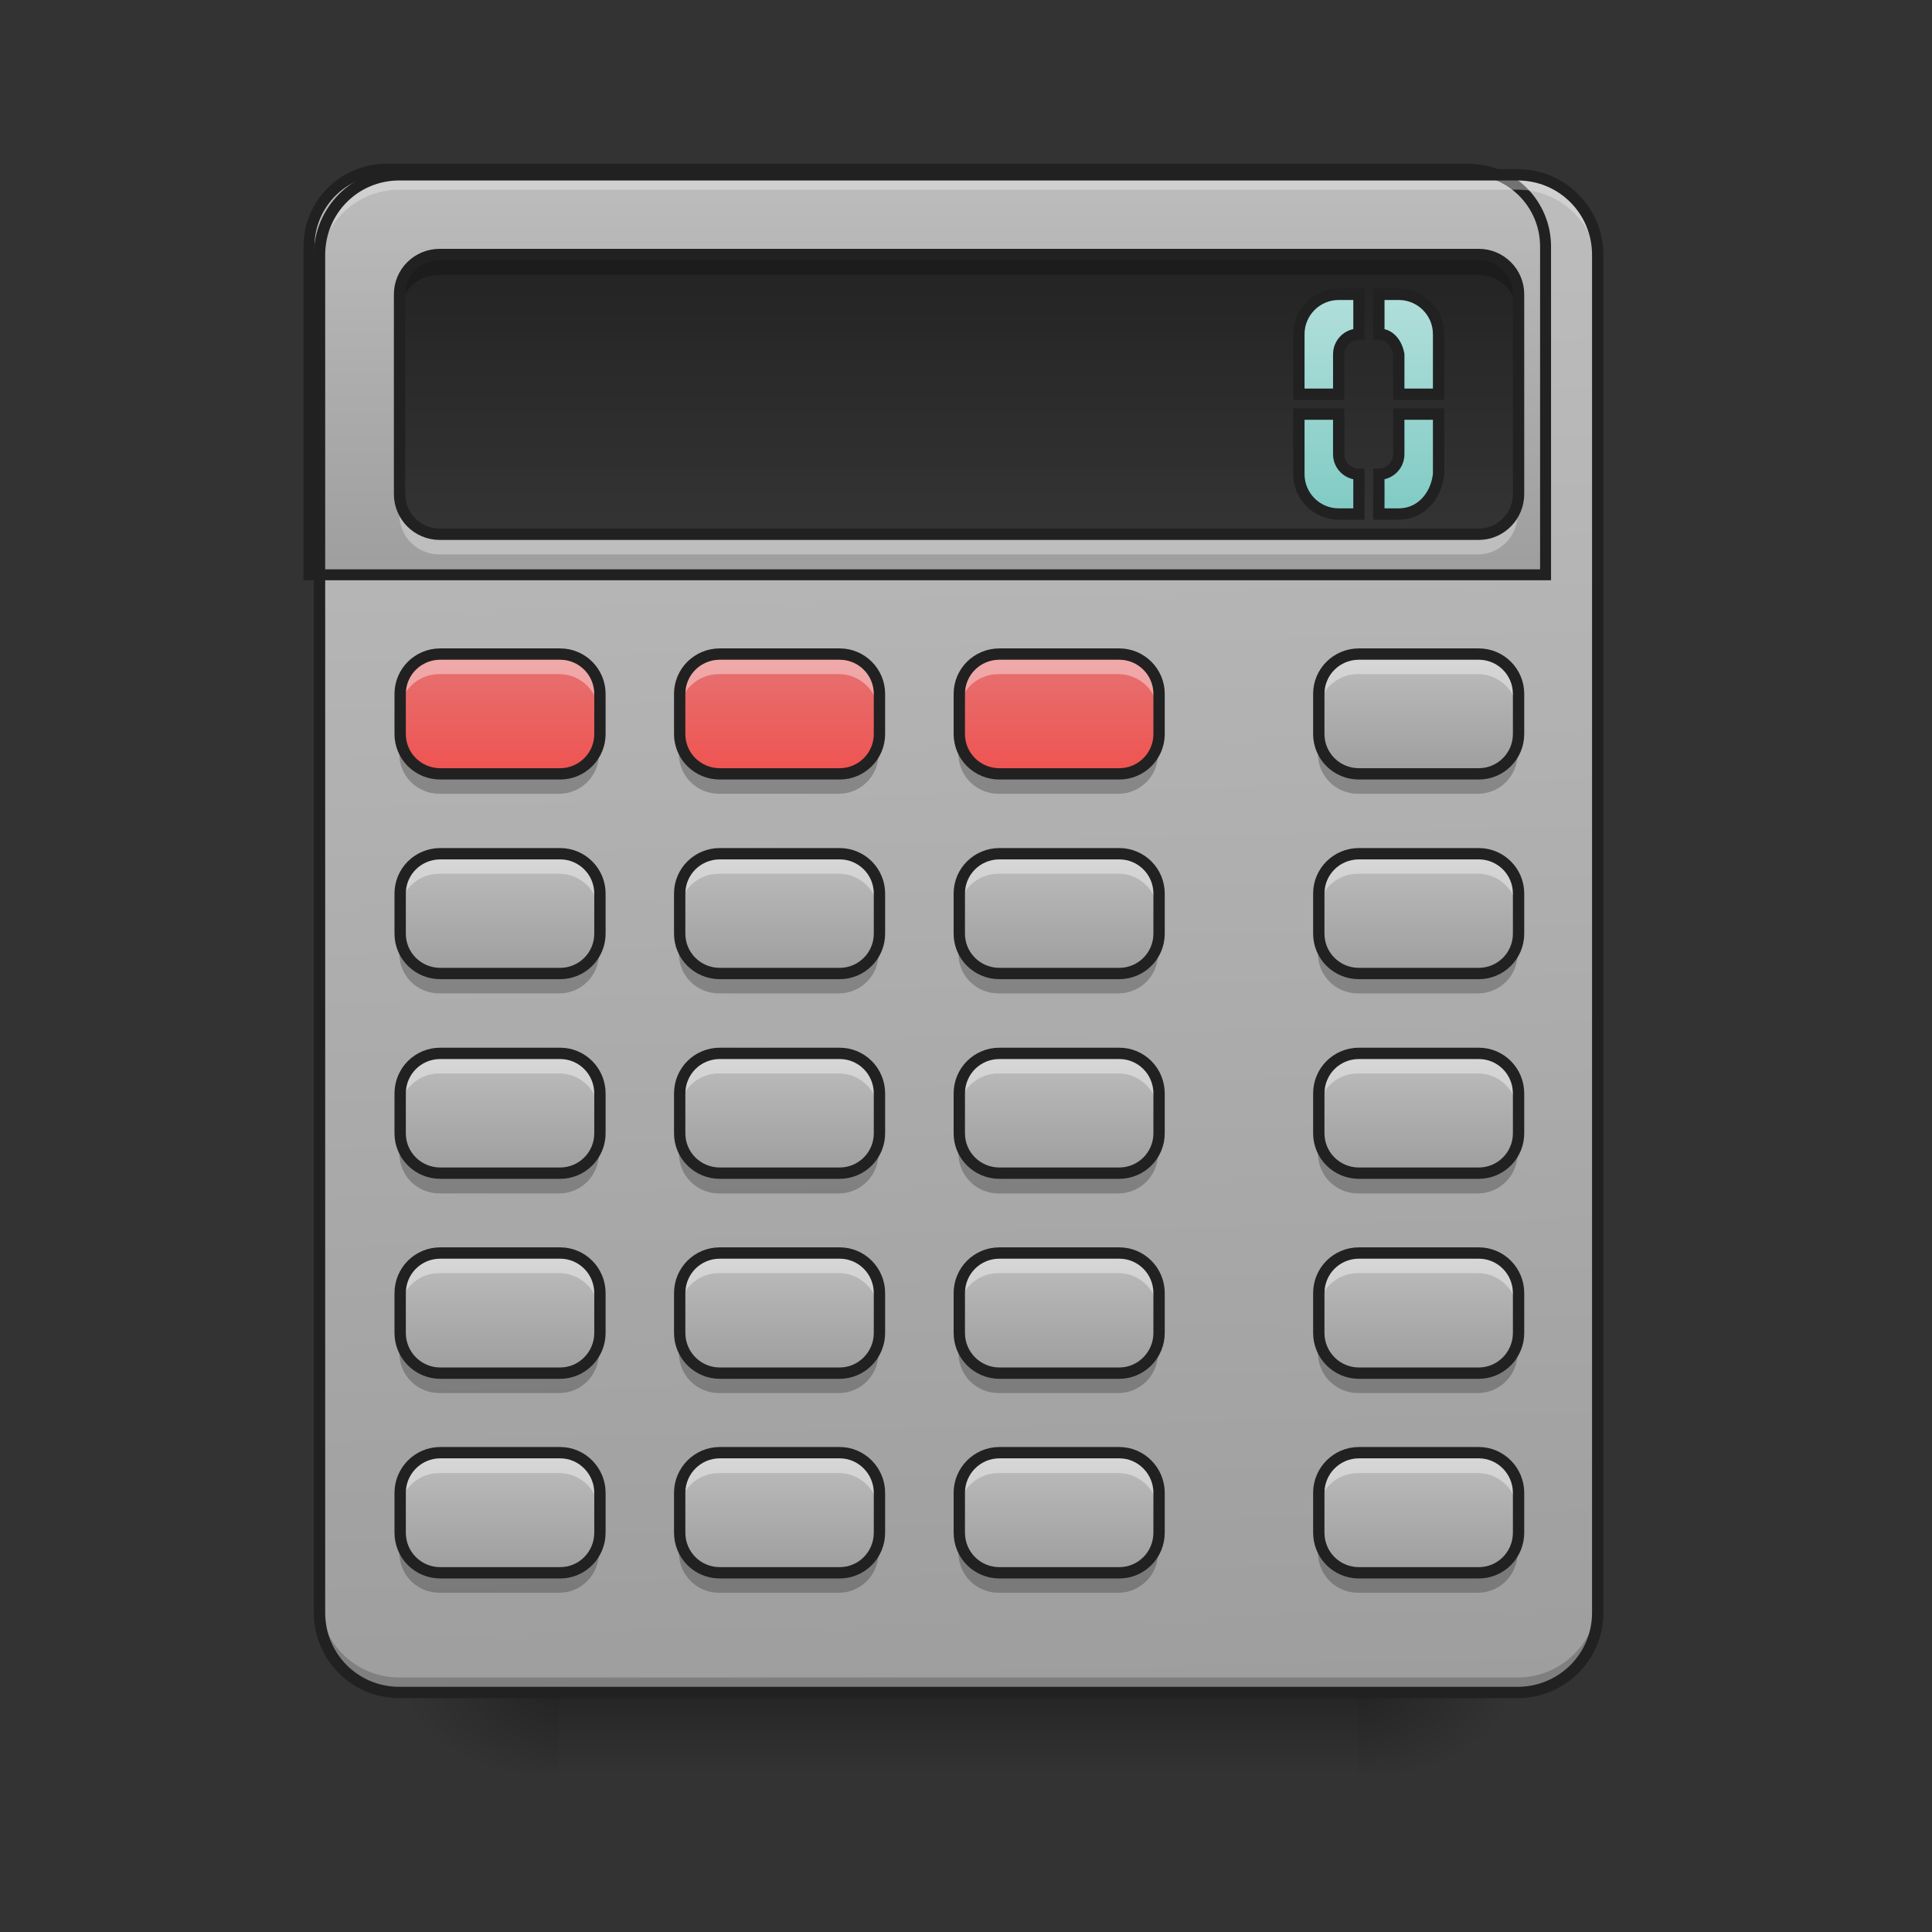 <svg height="22" viewBox="0 0 22 22" width="22" xmlns="http://www.w3.org/2000/svg" xmlns:xlink="http://www.w3.org/1999/xlink"><rect x="0" y="0" width="22" height="22" fill="#333333" stroke="none"/><linearGradient id="a" gradientUnits="userSpaceOnUse" x1="10.915" x2="10.915" y1="19.273" y2="20.183"><stop offset="0" stop-opacity=".275"/><stop offset="1" stop-opacity="0"/></linearGradient><linearGradient id="b"><stop offset="0" stop-opacity=".314"/><stop offset=".222" stop-opacity=".275"/><stop offset="1" stop-opacity="0"/></linearGradient><radialGradient id="c" cx="450.909" cy="189.579" gradientTransform="matrix(0 -.054 -.097 -0 33.566 43.722)" gradientUnits="userSpaceOnUse" r="21.167" xlink:href="#b"/><radialGradient id="d" cx="450.909" cy="189.579" gradientTransform="matrix(-0 .054 .097 0 -11.736 -5.175)" gradientUnits="userSpaceOnUse" r="21.167" xlink:href="#b"/><radialGradient id="e" cx="450.909" cy="189.579" gradientTransform="matrix(-0 -.054 .097 -0 -11.736 43.722)" gradientUnits="userSpaceOnUse" r="21.167" xlink:href="#b"/><radialGradient id="f" cx="450.909" cy="189.579" gradientTransform="matrix(0 .054 -.097 0 33.566 -5.175)" gradientUnits="userSpaceOnUse" r="21.167" xlink:href="#b"/><linearGradient id="g"><stop offset="0" stop-color="#9e9e9e"/><stop offset="1" stop-color="#bdbdbd"/></linearGradient><linearGradient id="h" gradientTransform="matrix(.052 0 0 .149 -4.025 23.128)" gradientUnits="userSpaceOnUse" x1="306.917" x2="305.955" xlink:href="#g" y1="-25.792" y2="-141.415"/><linearGradient id="i" gradientTransform="matrix(4.556 0 0 13.146 -353.973 2034.18)" gradientUnits="userSpaceOnUse" x1="305.955" x2="305.955" xlink:href="#g" y1="-109.466" y2="-141.415"/><linearGradient id="j" gradientUnits="userSpaceOnUse" x1="8.641" x2="8.641" y1="2.901" y2="6.084"><stop offset="0" stop-color="#424242"/><stop offset="1" stop-color="#616161"/></linearGradient><linearGradient id="k" gradientUnits="userSpaceOnUse" x1="365.125" x2="365.125" y1="-78.708" y2="-136.917"><stop offset="0" stop-color="#80cbc4"/><stop offset="1" stop-color="#b2dfdb"/></linearGradient><linearGradient id="l" gradientTransform="matrix(.043 0 0 -.043 10.46 7.022)" gradientUnits="userSpaceOnUse" x1="116.417" x2="116.417" xlink:href="#g" y1="-41.667" y2="-9.917"/><linearGradient id="m" gradientTransform="matrix(.043 0 0 -.043 10.46 9.296)" gradientUnits="userSpaceOnUse" x1="116.417" x2="116.417" xlink:href="#g" y1="-41.667" y2="-9.917"/><linearGradient id="n" gradientTransform="matrix(.043 0 0 -.043 10.46 11.57)" gradientUnits="userSpaceOnUse" x1="116.417" x2="116.417" xlink:href="#g" y1="-41.667" y2="-9.917"/><linearGradient id="o" gradientTransform="matrix(.043 0 0 -.043 10.46 13.844)" gradientUnits="userSpaceOnUse" x1="116.417" x2="116.417" xlink:href="#g" y1="-41.667" y2="-9.917"/><linearGradient id="p" gradientTransform="matrix(.043 0 0 -.043 10.46 16.118)" gradientUnits="userSpaceOnUse" x1="116.417" x2="116.417" xlink:href="#g" y1="-41.667" y2="-9.917"/><linearGradient id="q" gradientTransform="matrix(.043 0 0 -.043 6.367 9.296)" gradientUnits="userSpaceOnUse" x1="116.417" x2="116.417" xlink:href="#g" y1="-41.667" y2="-9.917"/><linearGradient id="r" gradientTransform="matrix(.043 0 0 -.043 6.367 11.57)" gradientUnits="userSpaceOnUse" x1="116.417" x2="116.417" xlink:href="#g" y1="-41.667" y2="-9.917"/><linearGradient id="s" gradientTransform="matrix(.043 0 0 -.043 6.367 13.844)" gradientUnits="userSpaceOnUse" x1="116.417" x2="116.417" xlink:href="#g" y1="-41.667" y2="-9.917"/><linearGradient id="t" gradientTransform="matrix(.043 0 0 -.043 6.367 16.118)" gradientUnits="userSpaceOnUse" x1="116.417" x2="116.417" xlink:href="#g" y1="-41.667" y2="-9.917"/><linearGradient id="u" gradientTransform="matrix(.043 0 0 -.043 3.184 9.296)" gradientUnits="userSpaceOnUse" x1="116.417" x2="116.417" xlink:href="#g" y1="-41.667" y2="-9.917"/><linearGradient id="v" gradientTransform="matrix(.043 0 0 -.043 3.184 11.57)" gradientUnits="userSpaceOnUse" x1="116.417" x2="116.417" xlink:href="#g" y1="-41.667" y2="-9.917"/><linearGradient id="w" gradientTransform="matrix(.043 0 0 -.043 3.184 13.844)" gradientUnits="userSpaceOnUse" x1="116.417" x2="116.417" xlink:href="#g" y1="-41.667" y2="-9.917"/><linearGradient id="x" gradientTransform="matrix(.043 0 0 -.043 3.184 16.118)" gradientUnits="userSpaceOnUse" x1="116.417" x2="116.417" xlink:href="#g" y1="-41.667" y2="-9.917"/><linearGradient id="y" gradientTransform="matrix(.043 0 0 -.043 0 9.296)" gradientUnits="userSpaceOnUse" x1="116.417" x2="116.417" xlink:href="#g" y1="-41.667" y2="-9.917"/><linearGradient id="z" gradientTransform="matrix(.043 0 0 -.043 0 11.57)" gradientUnits="userSpaceOnUse" x1="116.417" x2="116.417" xlink:href="#g" y1="-41.667" y2="-9.917"/><linearGradient id="A" gradientTransform="matrix(.043 0 0 -.043 0 13.844)" gradientUnits="userSpaceOnUse" x1="116.417" x2="116.417" xlink:href="#g" y1="-41.667" y2="-9.917"/><linearGradient id="B" gradientTransform="matrix(.043 0 0 -.043 0 16.118)" gradientUnits="userSpaceOnUse" x1="116.417" x2="116.417" xlink:href="#g" y1="-41.667" y2="-9.917"/><linearGradient id="C"><stop offset="0" stop-color="#ef5350"/><stop offset="1" stop-color="#e57373"/></linearGradient><linearGradient id="D" gradientTransform="matrix(.043 0 0 -.043 6.367 7.022)" gradientUnits="userSpaceOnUse" x1="116.417" x2="116.417" xlink:href="#C" y1="-41.667" y2="-9.917"/><linearGradient id="E" gradientTransform="matrix(.043 0 0 -.043 3.184 7.022)" gradientUnits="userSpaceOnUse" x1="116.417" x2="116.417" xlink:href="#C" y1="-41.667" y2="-9.917"/><linearGradient id="F" gradientTransform="matrix(.043 0 0 -.043 0 7.022)" gradientUnits="userSpaceOnUse" x1="116.417" x2="116.417" xlink:href="#C" y1="-41.667" y2="-9.917"/><path d="m6.367 19.273h9.098v.91h-9.098zm0 0" fill="url(#a)"/><path d="m15.465 19.273h1.816v-.91h-1.816zm0 0" fill="url(#c)"/><path d="m6.367 19.273h-1.82v.91h1.82zm0 0" fill="url(#d)"/><path d="m6.367 19.273h-1.82v-.91h1.82zm0 0" fill="url(#e)"/><path d="m15.465 19.273h1.816v.91h-1.816zm0 0" fill="url(#f)"/><path d="m4.547 1.992h12.734c.504 0 .91.406.91.91v15.461c0 .504-.406.91-.91.91h-12.734c-.5 0-.91-.406-.91-.91v-15.461c0-.504.41-.91.91-.91zm0 0" fill="url(#h)"/><path d="m4.547 19.215c-.504 0-.91-.406-.91-.91v-.113c0 .504.406.91.91.91h12.734c.504 0 .91-.406.91-.91v.113c0 .504-.406.91-.91.91zm0 0" fill-opacity=".196"/><path d="m399.905 175.216c-44.319 0-80.05 35.73-80.05 80.05v339.781h1280.107v-339.781c0-44.319-35.73-80.05-80.05-80.05zm0 0" fill="url(#i)" stroke="#212121" stroke-linecap="round" stroke-width="11.339" transform="scale(.011)"/><path d="m4.547 2.047c-.504 0-.91.406-.91.91v.113c0-.504.406-.91.91-.91h12.734c.504 0 .91.406.91.91v-.113c0-.504-.406-.91-.91-.91zm0 0" fill="#f0f0f0" fill-opacity=".392"/><path d="m5.004 2.902h11.824c.25 0 .453.203.453.453v2.273c0 .25-.203.457-.453.457h-11.824c-.254 0-.457-.207-.457-.457v-2.273c0-.25.203-.453.457-.453zm0 0" fill="url(#j)"/><path d="m5.004 2.902h11.824c.25 0 .453.203.453.453v2.273c0 .25-.203.457-.453.457h-11.824c-.254 0-.457-.207-.457-.457v-2.273c0-.25.203-.453.457-.453zm0 0" fill-opacity=".468"/><path d="m354.512-136.917c-5.818 0-10.544 4.727-10.544 10.544v15.908h10.544v-10.544c0-3 2.363-5.363 5.363-5.363v-10.544zm10.635 0v10.544c2.909 0 4.727 2.454 5.272 5.363v10.544h10.544v-15.908c0-5.818-4.727-10.544-10.544-10.544zm-21.18 31.724v15.908c0 5.818 4.727 10.544 10.544 10.544h5.363v-10.544c-3 0-5.363-2.363-5.363-5.272v-10.635zm26.452 0v10.635c0 2.909-2.363 5.272-5.272 5.272v10.544h5.272c5.818 0 9.908-4.727 10.544-10.544v-15.908zm0 0" fill="url(#k)" stroke="#212121" stroke-linecap="round" stroke-width="3" transform="matrix(.043 0 0 .043 0 9.239)"/><path d="m4.547 1.926c-.539 0-.973.438-.973.977v15.461c0 .539.434.973.973.973h12.734c.539 0 .977-.434.977-.973v-15.461c0-.539-.438-.977-.977-.977zm0 .129h12.734c.469 0 .848.375.848.848v15.461c0 .469-.379.844-.848.844h-12.734c-.469 0-.844-.375-.844-.844v-15.461c0-.473.375-.848.844-.848zm0 0" fill="#212121"/><path d="m15.465 8.812h1.363c.25 0 .453-.203.453-.453v-.457c0-.25-.203-.453-.453-.453h-1.363c-.254 0-.457.203-.457.453v.457c0 .25.203.453.457.453zm0 0" fill="url(#l)"/><path d="m15.465 7.449c-.254 0-.457.203-.457.453v.227c0-.25.203-.453.457-.453h1.363c.25 0 .453.203.453.453v-.227c0-.25-.203-.453-.453-.453zm0 0" fill="#fff" fill-opacity=".392"/><path d="m15.465 9.039c-.254 0-.457-.203-.457-.453v-.227c0 .25.203.453.457.453h1.363c.25 0 .453-.203.453-.453v.227c0 .25-.203.453-.453.453zm0 0" fill-opacity=".235"/><path d="m359.875 9.929h31.724c5.818 0 10.544 4.727 10.544 10.544v10.635c0 5.818-4.727 10.544-10.544 10.544h-31.724c-5.909 0-10.635-4.727-10.635-10.544v-10.635c0-5.818 4.727-10.544 10.635-10.544zm0 0" fill="none" stroke="#212121" stroke-linecap="round" stroke-width="3" transform="matrix(.043 0 0 -.043 0 9.239)"/><path d="m15.465 11.086h1.363c.25 0 .453-.203.453-.453v-.457c0-.25-.203-.453-.453-.453h-1.363c-.254 0-.457.203-.457.453v.457c0 .25.203.453.457.453zm0 0" fill="url(#m)"/><path d="m15.465 9.723c-.254 0-.457.203-.457.453v.23c0-.254.203-.457.457-.457h1.363c.25 0 .453.203.453.457v-.23c0-.25-.203-.453-.453-.453zm0 0" fill="#fff" fill-opacity=".392"/><path d="m15.465 11.312c-.254 0-.457-.199-.457-.453v-.227c0 .25.203.453.457.453h1.363c.25 0 .453-.203.453-.453v.227c0 .254-.203.453-.453.453zm0 0" fill-opacity=".235"/><path d="m359.875 9.941h31.724c5.818 0 10.544 4.727 10.544 10.544v10.635c0 5.818-4.727 10.544-10.544 10.544h-31.724c-5.909 0-10.635-4.727-10.635-10.544v-10.635c0-5.818 4.727-10.544 10.635-10.544zm0 0" fill="none" stroke="#212121" stroke-linecap="round" stroke-width="3" transform="matrix(.043 0 0 -.043 0 11.513)"/><path d="m15.465 13.359h1.363c.25 0 .453-.203.453-.453v-.453c0-.254-.203-.457-.453-.457h-1.363c-.254 0-.457.203-.457.457v.453c0 .25.203.453.457.453zm0 0" fill="url(#n)"/><path d="m15.465 11.996c-.254 0-.457.203-.457.457v.227c0-.254.203-.457.457-.457h1.363c.25 0 .453.203.453.457v-.227c0-.254-.203-.457-.453-.457zm0 0" fill="#fff" fill-opacity=".392"/><path d="m15.465 13.59c-.254 0-.457-.203-.457-.457v-.227c0 .25.203.453.457.453h1.363c.25 0 .453-.203.453-.453v.227c0 .254-.203.457-.453.457zm0 0" fill-opacity=".235"/><path d="m359.875 9.954h31.724c5.818 0 10.544 4.727 10.544 10.544v10.544c0 5.909-4.727 10.635-10.544 10.635h-31.724c-5.909 0-10.635-4.727-10.635-10.635v-10.544c0-5.818 4.727-10.544 10.635-10.544zm0 0" fill="none" stroke="#212121" stroke-linecap="round" stroke-width="3" transform="matrix(.043 0 0 -.043 0 13.787)"/><path d="m15.465 15.637h1.363c.25 0 .453-.207.453-.457v-.453c0-.254-.203-.457-.453-.457h-1.363c-.254 0-.457.203-.457.457v.453c0 .25.203.457.457.457zm0 0" fill="url(#o)"/><path d="m15.465 14.27c-.254 0-.457.203-.457.457v.227c0-.254.203-.457.457-.457h1.363c.25 0 .453.203.453.457v-.227c0-.254-.203-.457-.453-.457zm0 0" fill="#fff" fill-opacity=".392"/><path d="m15.465 15.863c-.254 0-.457-.203-.457-.457v-.227c0 .254.203.457.457.457h1.363c.25 0 .453-.203.453-.457v.227c0 .254-.203.457-.453.457zm0 0" fill-opacity=".235"/><path d="m359.875 9.876h31.724c5.818 0 10.544 4.818 10.544 10.635v10.544c0 5.909-4.727 10.635-10.544 10.635h-31.724c-5.909 0-10.635-4.727-10.635-10.635v-10.544c0-5.818 4.727-10.635 10.635-10.635zm0 0" fill="none" stroke="#212121" stroke-linecap="round" stroke-width="3" transform="matrix(.043 0 0 -.043 0 16.061)"/><path d="m15.465 17.91h1.363c.25 0 .453-.203.453-.457v-.453c0-.25-.203-.457-.453-.457h-1.363c-.254 0-.457.207-.457.457v.453c0 .254.203.457.457.457zm0 0" fill="url(#p)"/><path d="m15.465 16.543c-.254 0-.457.203-.457.457v.227c0-.25.203-.453.457-.453h1.363c.25 0 .453.203.453.453v-.227c0-.254-.203-.457-.453-.457zm0 0" fill="#fff" fill-opacity=".392"/><path d="m15.465 18.137c-.254 0-.457-.203-.457-.457v-.227c0 .254.203.457.457.457h1.363c.25 0 .453-.203.453-.457v.227c0 .254-.203.457-.453.457zm0 0" fill-opacity=".235"/><path d="m359.875 9.889h31.724c5.818 0 10.544 4.727 10.544 10.635v10.544c0 5.818-4.727 10.635-10.544 10.635h-31.724c-5.909 0-10.635-4.818-10.635-10.635v-10.544c0-5.909 4.727-10.635 10.635-10.635zm0 0" fill="none" stroke="#212121" stroke-linecap="round" stroke-width="3" transform="matrix(.043 0 0 -.043 0 18.335)"/><path d="m11.371 11.086h1.363c.25 0 .453-.203.453-.453v-.457c0-.25-.203-.453-.453-.453h-1.363c-.254 0-.457.203-.457.453v.457c0 .25.203.453.457.453zm0 0" fill="url(#q)"/><path d="m11.371 9.723c-.254 0-.457.203-.457.453v.23c0-.254.203-.457.457-.457h1.363c.25 0 .453.203.453.457v-.23c0-.25-.203-.453-.453-.453zm0 0" fill="#fff" fill-opacity=".392"/><path d="m11.371 11.312c-.254 0-.457-.199-.457-.453v-.227c0 .25.203.453.457.453h1.363c.25 0 .453-.203.453-.453v.227c0 .254-.203.453-.453.453zm0 0" fill-opacity=".235"/><path d="m359.861 9.941h31.724c5.818 0 10.544 4.727 10.544 10.544v10.635c0 5.818-4.727 10.544-10.544 10.544h-31.724c-5.909 0-10.635-4.727-10.635-10.544v-10.635c0-5.818 4.727-10.544 10.635-10.544zm0 0" fill="none" stroke="#212121" stroke-linecap="round" stroke-width="3" transform="matrix(.043 0 0 -.043 -4.093 11.513)"/><path d="m11.371 13.359h1.363c.25 0 .453-.203.453-.453v-.453c0-.254-.203-.457-.453-.457h-1.363c-.254 0-.457.203-.457.457v.453c0 .25.203.453.457.453zm0 0" fill="url(#r)"/><path d="m11.371 11.996c-.254 0-.457.203-.457.457v.227c0-.254.203-.457.457-.457h1.363c.25 0 .453.203.453.457v-.227c0-.254-.203-.457-.453-.457zm0 0" fill="#fff" fill-opacity=".392"/><path d="m11.371 13.59c-.254 0-.457-.203-.457-.457v-.227c0 .25.203.453.457.453h1.363c.25 0 .453-.203.453-.453v.227c0 .254-.203.457-.453.457zm0 0" fill-opacity=".235"/><path d="m359.861 9.954h31.724c5.818 0 10.544 4.727 10.544 10.544v10.544c0 5.909-4.727 10.635-10.544 10.635h-31.724c-5.909 0-10.635-4.727-10.635-10.635v-10.544c0-5.818 4.727-10.544 10.635-10.544zm0 0" fill="none" stroke="#212121" stroke-linecap="round" stroke-width="3" transform="matrix(.043 0 0 -.043 -4.093 13.787)"/><path d="m11.371 15.637h1.363c.25 0 .453-.207.453-.457v-.453c0-.254-.203-.457-.453-.457h-1.363c-.254 0-.457.203-.457.457v.453c0 .25.203.457.457.457zm0 0" fill="url(#s)"/><path d="m11.371 14.27c-.254 0-.457.203-.457.457v.227c0-.254.203-.457.457-.457h1.363c.25 0 .453.203.453.457v-.227c0-.254-.203-.457-.453-.457zm0 0" fill="#fff" fill-opacity=".392"/><path d="m11.371 15.863c-.254 0-.457-.203-.457-.457v-.227c0 .254.203.457.457.457h1.363c.25 0 .453-.203.453-.457v.227c0 .254-.203.457-.453.457zm0 0" fill-opacity=".235"/><path d="m359.861 9.876h31.724c5.818 0 10.544 4.818 10.544 10.635v10.544c0 5.909-4.727 10.635-10.544 10.635h-31.724c-5.909 0-10.635-4.727-10.635-10.635v-10.544c0-5.818 4.727-10.635 10.635-10.635zm0 0" fill="none" stroke="#212121" stroke-linecap="round" stroke-width="3" transform="matrix(.043 0 0 -.043 -4.093 16.061)"/><path d="m11.371 17.91h1.363c.25 0 .453-.203.453-.457v-.453c0-.25-.203-.457-.453-.457h-1.363c-.254 0-.457.207-.457.457v.453c0 .254.203.457.457.457zm0 0" fill="url(#t)"/><path d="m11.371 16.543c-.254 0-.457.203-.457.457v.227c0-.25.203-.453.457-.453h1.363c.25 0 .453.203.453.453v-.227c0-.254-.203-.457-.453-.457zm0 0" fill="#fff" fill-opacity=".392"/><path d="m11.371 18.137c-.254 0-.457-.203-.457-.457v-.227c0 .254.203.457.457.457h1.363c.25 0 .453-.203.453-.457v.227c0 .254-.203.457-.453.457zm0 0" fill-opacity=".235"/><path d="m359.861 9.889h31.724c5.818 0 10.544 4.727 10.544 10.635v10.544c0 5.818-4.727 10.635-10.544 10.635h-31.724c-5.909 0-10.635-4.818-10.635-10.635v-10.544c0-5.909 4.727-10.635 10.635-10.635zm0 0" fill="none" stroke="#212121" stroke-linecap="round" stroke-width="3" transform="matrix(.043 0 0 -.043 -4.093 18.335)"/><path d="m8.188 11.086h1.363c.25 0 .453-.203.453-.453v-.457c0-.25-.203-.453-.453-.453h-1.363c-.254 0-.457.203-.457.453v.457c0 .25.203.453.457.453zm0 0" fill="url(#u)"/><path d="m8.188 9.723c-.254 0-.457.203-.457.453v.23c0-.254.203-.457.457-.457h1.363c.25 0 .453.203.453.457v-.23c0-.25-.203-.453-.453-.453zm0 0" fill="#fff" fill-opacity=".392"/><path d="m8.188 11.312c-.254 0-.457-.199-.457-.453v-.227c0 .25.203.453.457.453h1.363c.25 0 .453-.203.453-.453v.227c0 .254-.203.453-.453.453zm0 0" fill-opacity=".235"/><path d="m359.861 9.941h31.724c5.818 0 10.544 4.727 10.544 10.544v10.635c0 5.818-4.727 10.544-10.544 10.544h-31.724c-5.909 0-10.635-4.727-10.635-10.544v-10.635c0-5.818 4.727-10.544 10.635-10.544zm0 0" fill="none" stroke="#212121" stroke-linecap="round" stroke-width="3" transform="matrix(.043 0 0 -.043 -7.277 11.513)"/><path d="m8.188 13.359h1.363c.25 0 .453-.203.453-.453v-.453c0-.254-.203-.457-.453-.457h-1.363c-.254 0-.457.203-.457.457v.453c0 .25.203.453.457.453zm0 0" fill="url(#v)"/><path d="m8.188 11.996c-.254 0-.457.203-.457.457v.227c0-.254.203-.457.457-.457h1.363c.25 0 .453.203.453.457v-.227c0-.254-.203-.457-.453-.457zm0 0" fill="#fff" fill-opacity=".392"/><path d="m8.188 13.59c-.254 0-.457-.203-.457-.457v-.227c0 .25.203.453.457.453h1.363c.25 0 .453-.203.453-.453v.227c0 .254-.203.457-.453.457zm0 0" fill-opacity=".235"/><path d="m359.861 9.954h31.724c5.818 0 10.544 4.727 10.544 10.544v10.544c0 5.909-4.727 10.635-10.544 10.635h-31.724c-5.909 0-10.635-4.727-10.635-10.635v-10.544c0-5.818 4.727-10.544 10.635-10.544zm0 0" fill="none" stroke="#212121" stroke-linecap="round" stroke-width="3" transform="matrix(.043 0 0 -.043 -7.277 13.787)"/><path d="m8.188 15.637h1.363c.25 0 .453-.207.453-.457v-.453c0-.254-.203-.457-.453-.457h-1.363c-.254 0-.457.203-.457.457v.453c0 .25.203.457.457.457zm0 0" fill="url(#w)"/><path d="m8.188 14.27c-.254 0-.457.203-.457.457v.227c0-.254.203-.457.457-.457h1.363c.25 0 .453.203.453.457v-.227c0-.254-.203-.457-.453-.457zm0 0" fill="#fff" fill-opacity=".392"/><path d="m8.188 15.863c-.254 0-.457-.203-.457-.457v-.227c0 .254.203.457.457.457h1.363c.25 0 .453-.203.453-.457v.227c0 .254-.203.457-.453.457zm0 0" fill-opacity=".235"/><path d="m359.861 9.876h31.724c5.818 0 10.544 4.818 10.544 10.635v10.544c0 5.909-4.727 10.635-10.544 10.635h-31.724c-5.909 0-10.635-4.727-10.635-10.635v-10.544c0-5.818 4.727-10.635 10.635-10.635zm0 0" fill="none" stroke="#212121" stroke-linecap="round" stroke-width="3" transform="matrix(.043 0 0 -.043 -7.277 16.061)"/><path d="m8.188 17.91h1.363c.25 0 .453-.203.453-.457v-.453c0-.25-.203-.457-.453-.457h-1.363c-.254 0-.457.207-.457.457v.453c0 .254.203.457.457.457zm0 0" fill="url(#x)"/><path d="m8.188 16.543c-.254 0-.457.203-.457.457v.227c0-.25.203-.453.457-.453h1.363c.25 0 .453.203.453.453v-.227c0-.254-.203-.457-.453-.457zm0 0" fill="#fff" fill-opacity=".392"/><path d="m8.188 18.137c-.254 0-.457-.203-.457-.457v-.227c0 .254.203.457.457.457h1.363c.25 0 .453-.203.453-.457v.227c0 .254-.203.457-.453.457zm0 0" fill-opacity=".235"/><path d="m359.861 9.889h31.724c5.818 0 10.544 4.727 10.544 10.635v10.544c0 5.818-4.727 10.635-10.544 10.635h-31.724c-5.909 0-10.635-4.818-10.635-10.635v-10.544c0-5.909 4.727-10.635 10.635-10.635zm0 0" fill="none" stroke="#212121" stroke-linecap="round" stroke-width="3" transform="matrix(.043 0 0 -.043 -7.277 18.335)"/><path d="m5.004 11.086h1.363c.25 0 .453-.203.453-.453v-.457c0-.25-.203-.453-.453-.453h-1.363c-.254 0-.457.203-.457.453v.457c0 .25.203.453.457.453zm0 0" fill="url(#y)"/><path d="m5.004 9.723c-.254 0-.457.203-.457.453v.23c0-.254.203-.457.457-.457h1.363c.25 0 .453.203.453.457v-.23c0-.25-.203-.453-.453-.453zm0 0" fill="#fff" fill-opacity=".392"/><path d="m5.004 11.312c-.254 0-.457-.199-.457-.453v-.227c0 .25.203.453.457.453h1.363c.25 0 .453-.203.453-.453v.227c0 .254-.203.453-.453.453zm0 0" fill-opacity=".235"/><path d="m359.86 9.941h31.724c5.818 0 10.544 4.727 10.544 10.544v10.635c0 5.818-4.727 10.544-10.544 10.544h-31.724c-5.909 0-10.635-4.727-10.635-10.544v-10.635c0-5.818 4.727-10.544 10.635-10.544zm0 0" fill="none" stroke="#212121" stroke-linecap="round" stroke-width="3" transform="matrix(.043 0 0 -.043 -10.46 11.513)"/><path d="m5.004 13.359h1.363c.25 0 .453-.203.453-.453v-.453c0-.254-.203-.457-.453-.457h-1.363c-.254 0-.457.203-.457.457v.453c0 .25.203.453.457.453zm0 0" fill="url(#z)"/><path d="m5.004 11.996c-.254 0-.457.203-.457.457v.227c0-.254.203-.457.457-.457h1.363c.25 0 .453.203.453.457v-.227c0-.254-.203-.457-.453-.457zm0 0" fill="#fff" fill-opacity=".392"/><path d="m5.004 13.59c-.254 0-.457-.203-.457-.457v-.227c0 .25.203.453.457.453h1.363c.25 0 .453-.203.453-.453v.227c0 .254-.203.457-.453.457zm0 0" fill-opacity=".235"/><path d="m359.86 9.954h31.724c5.818 0 10.544 4.727 10.544 10.544v10.544c0 5.909-4.727 10.635-10.544 10.635h-31.724c-5.909 0-10.635-4.727-10.635-10.635v-10.544c0-5.818 4.727-10.544 10.635-10.544zm0 0" fill="none" stroke="#212121" stroke-linecap="round" stroke-width="3" transform="matrix(.043 0 0 -.043 -10.46 13.787)"/><path d="m5.004 15.637h1.363c.25 0 .453-.207.453-.457v-.453c0-.254-.203-.457-.453-.457h-1.363c-.254 0-.457.203-.457.457v.453c0 .25.203.457.457.457zm0 0" fill="url(#A)"/><path d="m5.004 14.27c-.254 0-.457.203-.457.457v.227c0-.254.203-.457.457-.457h1.363c.25 0 .453.203.453.457v-.227c0-.254-.203-.457-.453-.457zm0 0" fill="#fff" fill-opacity=".392"/><path d="m5.004 15.863c-.254 0-.457-.203-.457-.457v-.227c0 .254.203.457.457.457h1.363c.25 0 .453-.203.453-.457v.227c0 .254-.203.457-.453.457zm0 0" fill-opacity=".235"/><path d="m359.86 9.876h31.724c5.818 0 10.544 4.818 10.544 10.635v10.544c0 5.909-4.727 10.635-10.544 10.635h-31.724c-5.909 0-10.635-4.727-10.635-10.635v-10.544c0-5.818 4.727-10.635 10.635-10.635zm0 0" fill="none" stroke="#212121" stroke-linecap="round" stroke-width="3" transform="matrix(.043 0 0 -.043 -10.46 16.061)"/><path d="m5.004 17.91h1.363c.25 0 .453-.203.453-.457v-.453c0-.25-.203-.457-.453-.457h-1.363c-.254 0-.457.207-.457.457v.453c0 .254.203.457.457.457zm0 0" fill="url(#B)"/><path d="m5.004 16.543c-.254 0-.457.203-.457.457v.227c0-.25.203-.453.457-.453h1.363c.25 0 .453.203.453.453v-.227c0-.254-.203-.457-.453-.457zm0 0" fill="#fff" fill-opacity=".392"/><path d="m5.004 18.137c-.254 0-.457-.203-.457-.457v-.227c0 .254.203.457.457.457h1.363c.25 0 .453-.203.453-.457v.227c0 .254-.203.457-.453.457zm0 0" fill-opacity=".235"/><path d="m359.86 9.889h31.724c5.818 0 10.544 4.727 10.544 10.635v10.544c0 5.818-4.727 10.635-10.544 10.635h-31.724c-5.909 0-10.635-4.818-10.635-10.635v-10.544c0-5.909 4.727-10.635 10.635-10.635zm0 0" fill="none" stroke="#212121" stroke-linecap="round" stroke-width="3" transform="matrix(.043 0 0 -.043 -10.46 18.335)"/><path d="m11.371 8.812h1.363c.25 0 .453-.203.453-.453v-.457c0-.25-.203-.453-.453-.453h-1.363c-.254 0-.457.203-.457.453v.457c0 .25.203.453.457.453zm0 0" fill="url(#D)"/><path d="m11.371 7.449c-.254 0-.457.203-.457.453v.227c0-.25.203-.453.457-.453h1.363c.25 0 .453.203.453.453v-.227c0-.25-.203-.453-.453-.453zm0 0" fill="#fff" fill-opacity=".392"/><path d="m11.371 9.039c-.254 0-.457-.203-.457-.453v-.227c0 .25.203.453.457.453h1.363c.25 0 .453-.203.453-.453v.227c0 .25-.203.453-.453.453zm0 0" fill-opacity=".235"/><path d="m359.861 9.929h31.724c5.818 0 10.544 4.727 10.544 10.544v10.635c0 5.818-4.727 10.544-10.544 10.544h-31.724c-5.909 0-10.635-4.727-10.635-10.544v-10.635c0-5.818 4.727-10.544 10.635-10.544zm0 0" fill="none" stroke="#212121" stroke-linecap="round" stroke-width="3" transform="matrix(.043 0 0 -.043 -4.093 9.239)"/><path d="m8.188 8.812h1.363c.25 0 .453-.203.453-.453v-.457c0-.25-.203-.453-.453-.453h-1.363c-.254 0-.457.203-.457.453v.457c0 .25.203.453.457.453zm0 0" fill="url(#E)"/><path d="m8.188 7.449c-.254 0-.457.203-.457.453v.227c0-.25.203-.453.457-.453h1.363c.25 0 .453.203.453.453v-.227c0-.25-.203-.453-.453-.453zm0 0" fill="#fff" fill-opacity=".392"/><path d="m8.188 9.039c-.254 0-.457-.203-.457-.453v-.227c0 .25.203.453.457.453h1.363c.25 0 .453-.203.453-.453v.227c0 .25-.203.453-.453.453zm0 0" fill-opacity=".235"/><path d="m359.861 9.929h31.724c5.818 0 10.544 4.727 10.544 10.544v10.635c0 5.818-4.727 10.544-10.544 10.544h-31.724c-5.909 0-10.635-4.727-10.635-10.544v-10.635c0-5.818 4.727-10.544 10.635-10.544zm0 0" fill="none" stroke="#212121" stroke-linecap="round" stroke-width="3" transform="matrix(.043 0 0 -.043 -7.277 9.239)"/><path d="m5.004 8.812h1.363c.25 0 .453-.203.453-.453v-.457c0-.25-.203-.453-.453-.453h-1.363c-.254 0-.457.203-.457.453v.457c0 .25.203.453.457.453zm0 0" fill="url(#F)"/><path d="m5.004 7.449c-.254 0-.457.203-.457.453v.227c0-.25.203-.453.457-.453h1.363c.25 0 .453.203.453.453v-.227c0-.25-.203-.453-.453-.453zm0 0" fill="#fff" fill-opacity=".392"/><path d="m5.004 9.039c-.254 0-.457-.203-.457-.453v-.227c0 .25.203.453.457.453h1.363c.25 0 .453-.203.453-.453v.227c0 .25-.203.453-.453.453zm0 0" fill-opacity=".235"/><path d="m359.86 9.929h31.724c5.818 0 10.544 4.727 10.544 10.544v10.635c0 5.818-4.727 10.544-10.544 10.544h-31.724c-5.909 0-10.635-4.727-10.635-10.544v-10.635c0-5.818 4.727-10.544 10.635-10.544zm0 0" fill="none" stroke="#212121" stroke-linecap="round" stroke-width="3" transform="matrix(.043 0 0 -.043 -10.46 9.239)"/><path d="m4.547 5.629v.227c0 .254.203.457.457.457h11.824c.25 0 .453-.203.453-.457v-.227c0 .254-.203.457-.453.457h-11.824c-.254 0-.457-.203-.457-.457zm0 0" fill="#fff" fill-opacity=".314"/><path d="m5.004 2.883c-.254 0-.457.199-.457.453v.246c0-.25.203-.453.457-.453h11.824c.25 0 .453.203.453.453v-.246c0-.254-.203-.453-.453-.453zm0 0" fill-opacity=".235"/><path d="m116.443-147.461h275.156c5.818 0 10.544 4.727 10.544 10.544v52.904c0 5.818-4.727 10.635-10.544 10.635h-275.156c-5.909 0-10.635-4.818-10.635-10.635v-52.904c0-5.818 4.727-10.544 10.635-10.544zm0 0" fill="none" stroke="#212121" stroke-linecap="round" stroke-width="3" transform="matrix(.043 0 0 .043 0 9.239)"/></svg>